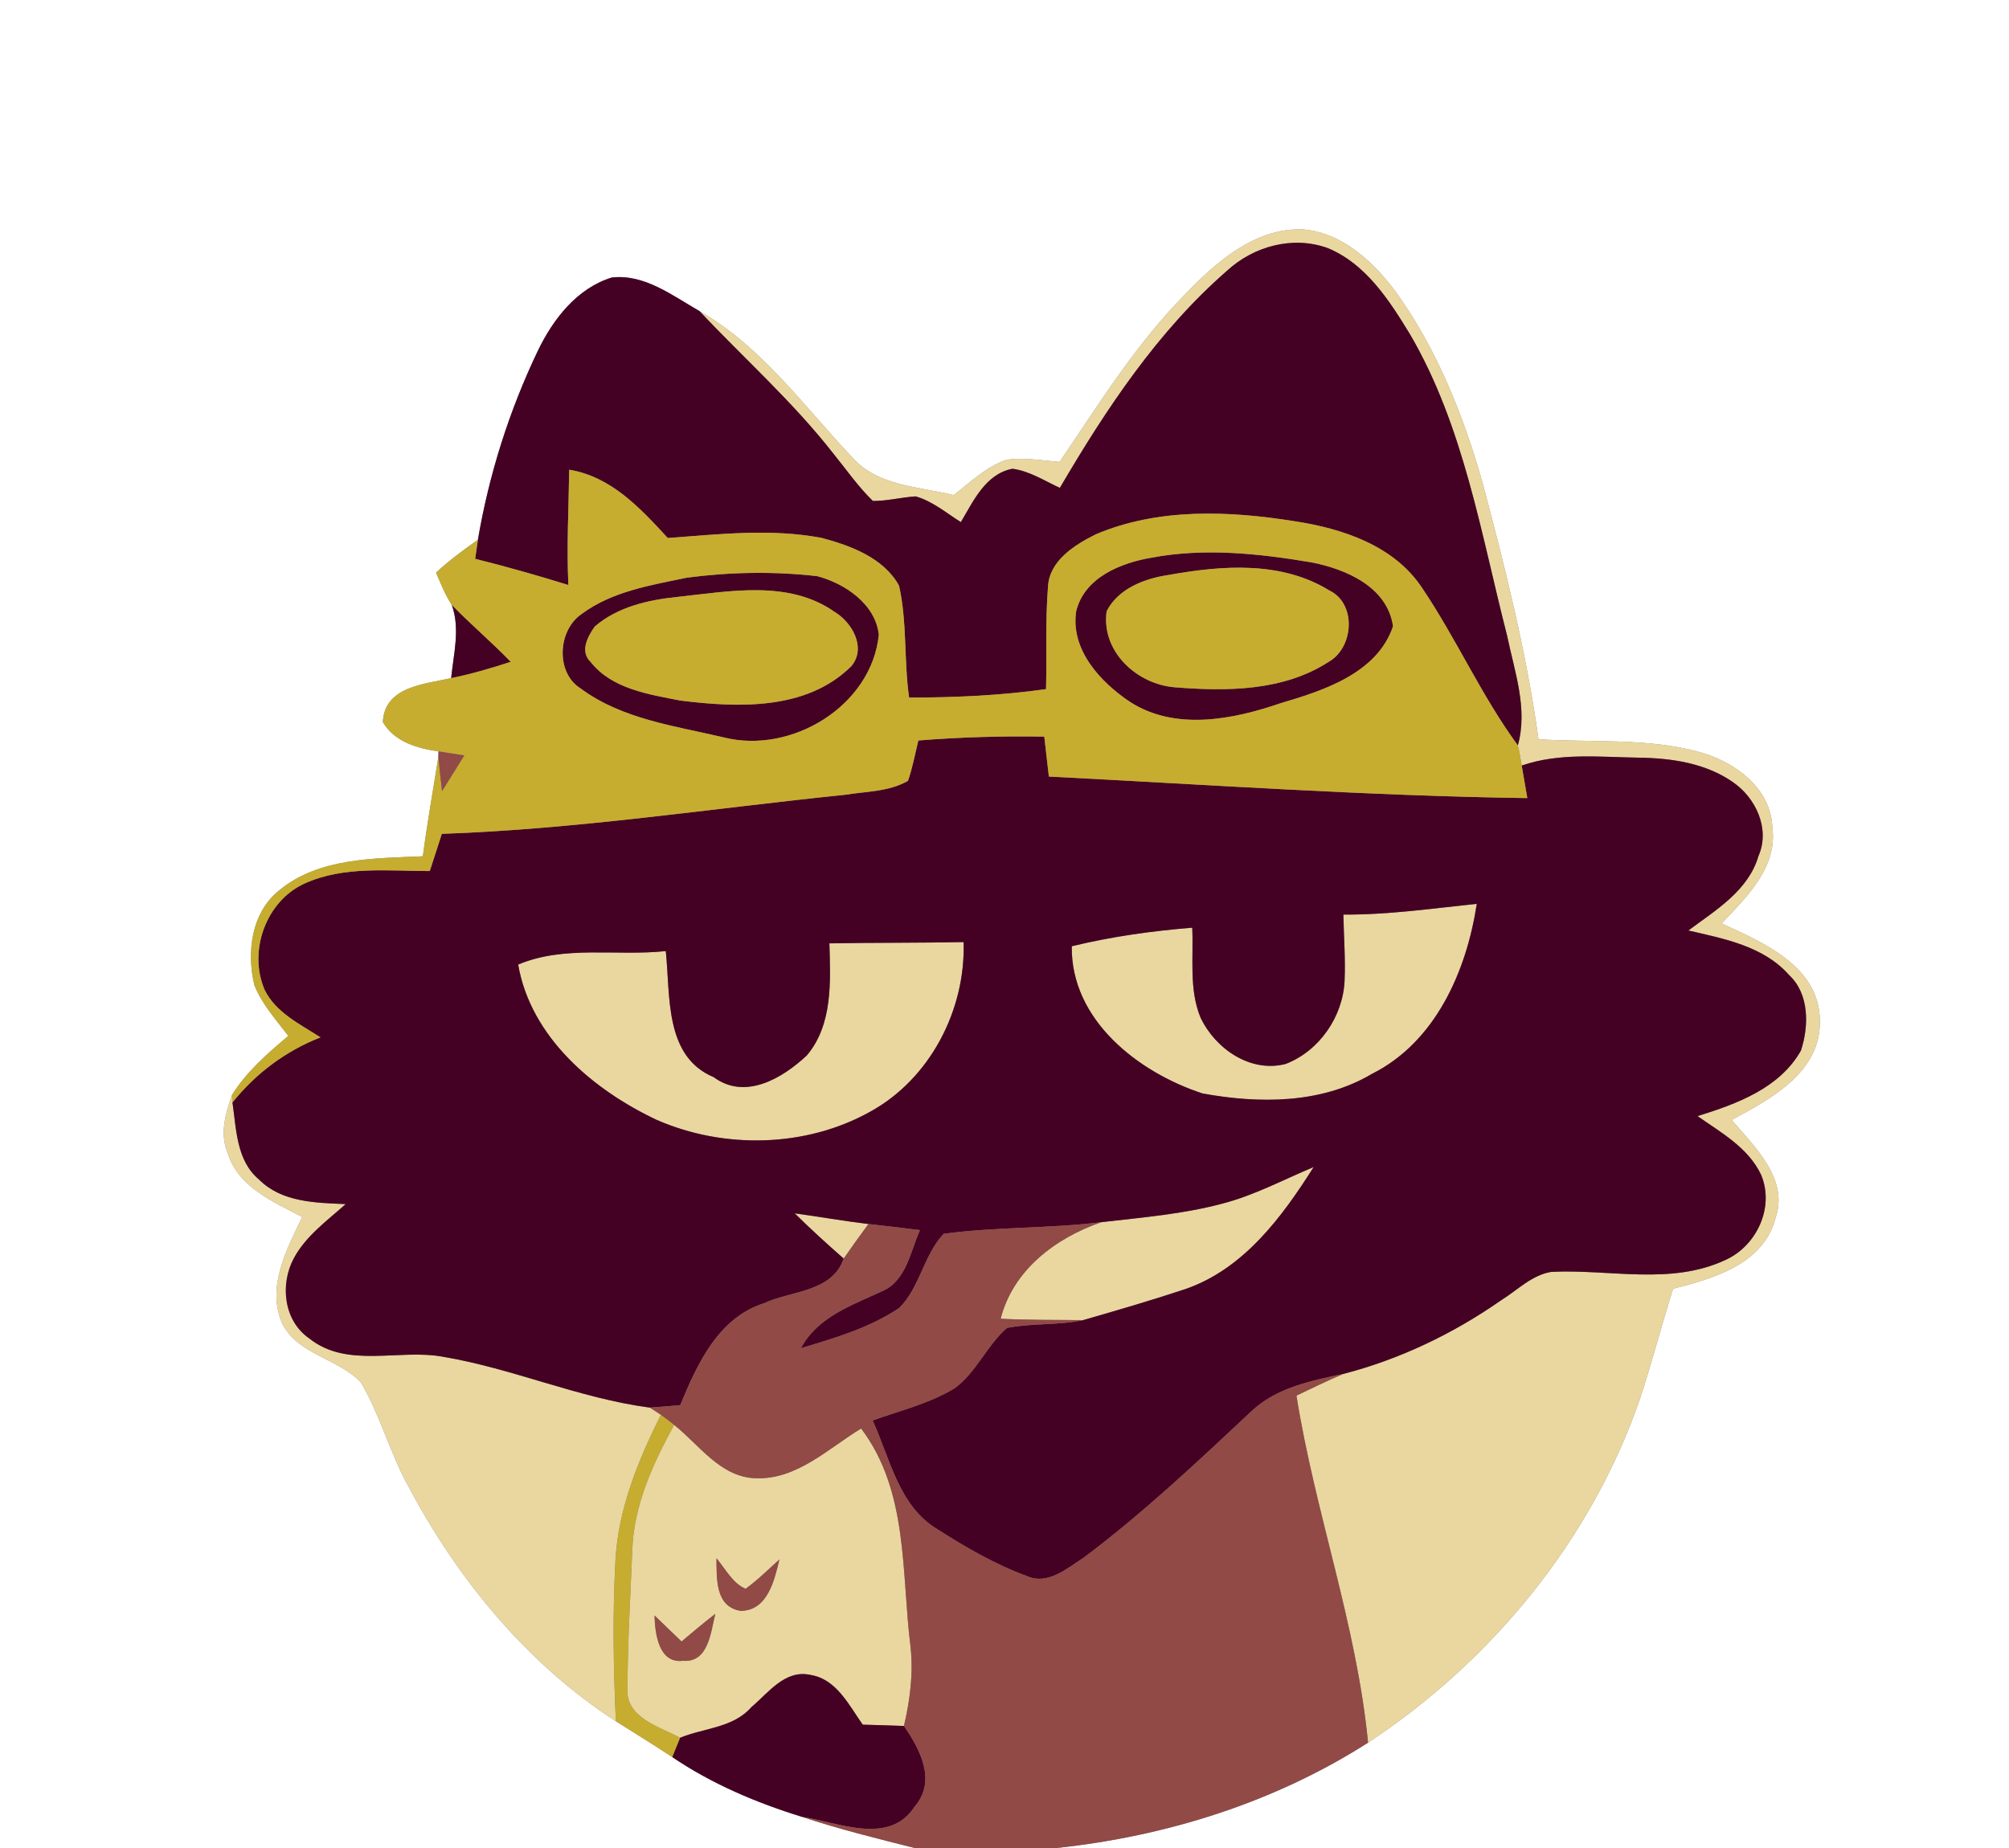 <?xml version="1.0" encoding="UTF-8" ?>
<!DOCTYPE svg PUBLIC "-//W3C//DTD SVG 1.1//EN" "http://www.w3.org/Graphics/SVG/1.1/DTD/svg11.dtd">
<svg width="250pt" height="230pt" viewBox="0 0 250 230" version="1.1" xmlns="http://www.w3.org/2000/svg">
<rect x="0" y="0" width="250" height="230" fill="#808080" stroke="none"/>
<g id="#ffffffff">
<path fill="#ffffff" opacity="1.00" d=" M 0.00 0.00 L 250.00 0.00 L 250.00 230.00 L 131.45 230.00 C 145.13 228.55 158.61 224.33 170.24 216.89 C 185.68 206.70 198.02 191.64 204.08 174.09 C 205.57 169.57 206.76 164.95 208.20 160.40 C 213.21 159.11 219.42 157.35 220.93 151.65 C 222.65 146.75 218.36 142.77 215.49 139.38 C 220.38 136.76 226.63 133.43 226.46 126.99 C 226.40 120.27 219.43 117.32 214.24 114.93 C 217.34 111.65 221.22 107.95 220.55 102.98 C 220.37 98.07 215.88 94.83 211.53 93.61 C 205.00 91.81 198.14 92.43 191.45 92.01 C 189.97 81.27 187.32 70.74 184.54 60.27 C 182.16 51.81 178.84 43.49 173.69 36.32 C 170.87 32.54 166.95 28.89 162.02 28.54 C 156.13 28.41 151.39 32.56 147.55 36.55 C 141.38 42.79 136.75 50.27 131.86 57.49 C 129.66 57.31 127.45 56.91 125.25 57.22 C 122.72 58.09 120.75 60.01 118.68 61.62 C 114.35 60.55 109.22 60.52 106.06 56.93 C 100.04 50.58 94.80 43.14 87.05 38.72 C 83.70 36.81 80.20 34.07 76.13 34.54 C 71.78 35.88 68.81 39.74 66.91 43.70 C 63.36 51.13 60.85 59.07 59.47 67.18 C 57.66 68.45 55.88 69.77 54.26 71.27 C 54.86 72.64 55.39 74.04 56.22 75.29 C 57.29 78.24 56.44 81.39 56.14 84.40 C 52.81 85.15 47.86 85.43 47.64 89.86 C 49.07 92.33 51.93 93.14 54.57 93.52 L 54.55 94.19 C 53.90 98.32 53.16 102.43 52.62 106.57 C 46.56 106.85 39.71 106.73 34.77 110.79 C 31.27 113.57 30.67 118.50 31.65 122.60 C 32.59 124.98 34.35 126.91 35.88 128.93 C 33.27 131.11 30.68 133.38 28.86 136.29 C 28.06 138.58 27.32 141.12 28.33 143.49 C 29.61 147.75 34.02 149.57 37.61 151.47 C 35.66 155.51 33.16 160.17 35.10 164.69 C 37.04 168.62 42.09 169.05 44.91 172.06 C 47.35 176.17 48.53 180.90 50.87 185.08 C 57.00 196.61 65.61 207.10 76.64 214.23 C 78.98 215.71 81.34 217.15 83.65 218.68 C 88.58 222.02 94.14 224.38 99.83 226.13 C 104.43 227.66 109.13 228.82 113.83 230.00 L 0.00 230.00 L 0.00 0.00 Z" />
</g>
<g id="#e9d79fff">
<path fill="#e9d79f" opacity="1.00" d=" M 147.55 36.55 C 151.39 32.56 156.13 28.41 162.02 28.54 C 166.95 28.89 170.87 32.54 173.69 36.32 C 178.84 43.49 182.16 51.81 184.54 60.27 C 187.32 70.74 189.97 81.27 191.45 92.01 C 198.14 92.43 205.00 91.81 211.53 93.61 C 215.88 94.83 220.37 98.07 220.55 102.98 C 221.22 107.95 217.34 111.65 214.24 114.93 C 219.43 117.32 226.40 120.27 226.46 126.99 C 226.63 133.43 220.38 136.76 215.49 139.38 C 218.36 142.77 222.65 146.75 220.93 151.65 C 219.42 157.35 213.21 159.11 208.20 160.40 C 206.76 164.95 205.57 169.57 204.08 174.09 C 198.02 191.64 185.68 206.70 170.24 216.89 C 168.82 202.20 163.64 188.24 161.33 173.70 C 163.26 172.77 165.18 171.84 167.15 171.00 C 174.19 169.18 180.82 166.00 186.77 161.85 C 188.79 160.60 190.60 158.70 193.02 158.30 C 200.22 157.92 207.88 160.01 214.70 156.82 C 218.61 155.07 220.86 150.23 219.14 146.19 C 217.54 142.83 214.17 140.96 211.24 138.91 C 216.10 137.40 221.47 135.44 224.11 130.75 C 225.11 127.69 225.17 123.70 222.62 121.34 C 219.46 117.76 214.54 116.83 210.10 115.81 C 213.50 113.27 217.57 110.86 218.83 106.52 C 220.30 103.18 218.50 99.30 215.65 97.35 C 212.27 94.98 208.03 94.36 203.99 94.30 C 199.11 94.23 194.07 93.65 189.36 95.28 C 189.21 94.44 189.09 93.60 188.88 92.77 C 190.16 88.19 188.46 83.57 187.54 79.10 C 184.28 66.40 182.16 53.07 175.46 41.60 C 172.88 37.38 169.96 32.81 165.18 30.86 C 160.87 29.32 156.01 30.64 152.70 33.69 C 144.06 41.22 137.64 50.91 131.89 60.72 C 129.97 59.84 128.13 58.63 126.00 58.34 C 122.67 58.96 121.13 62.35 119.57 64.98 C 117.75 63.84 116.05 62.38 113.95 61.78 C 112.16 61.89 110.41 62.36 108.62 62.35 C 106.76 60.54 105.28 58.39 103.65 56.39 C 98.66 50.00 92.58 44.61 87.05 38.72 C 94.80 43.14 100.04 50.58 106.06 56.93 C 109.22 60.52 114.35 60.55 118.68 61.62 C 120.75 60.01 122.72 58.09 125.25 57.22 C 127.45 56.91 129.66 57.31 131.86 57.49 C 136.75 50.27 141.38 42.79 147.55 36.55 Z" />
<path fill="#e9d79f" opacity="1.00" d=" M 167.17 113.83 C 172.74 113.86 178.25 113.07 183.77 112.49 C 182.50 120.85 178.64 129.70 170.71 133.66 C 164.39 137.41 156.65 137.37 149.64 136.09 C 141.64 133.47 133.25 126.96 133.37 117.77 C 138.29 116.57 143.32 115.87 148.36 115.46 C 148.54 119.21 147.93 123.16 149.42 126.71 C 151.27 130.54 155.60 133.55 159.98 132.42 C 164.18 130.81 167.12 126.52 167.32 122.06 C 167.44 119.32 167.22 116.57 167.17 113.83 Z" />
<path fill="#e9d79f" opacity="1.00" d=" M 103.21 117.41 C 108.78 117.31 114.34 117.36 119.91 117.25 C 120.18 125.69 115.73 134.30 108.25 138.38 C 100.24 142.84 90.07 143.03 81.72 139.38 C 73.81 135.65 66.05 129.10 64.48 120.05 C 70.24 117.61 76.77 119.03 82.85 118.37 C 83.44 123.85 82.63 131.48 88.81 134.06 C 92.73 136.96 97.35 134.21 100.39 131.37 C 103.65 127.53 103.35 122.13 103.21 117.41 Z" />
<path fill="#e9d79f" opacity="1.00" d=" M 28.33 143.49 C 27.32 141.12 28.06 138.58 28.86 136.29 L 28.93 137.21 C 29.41 140.53 29.42 144.45 32.22 146.79 C 35.06 149.65 39.27 149.70 43.02 149.86 C 40.70 151.93 38.06 153.82 36.56 156.61 C 34.82 159.86 35.30 164.39 38.49 166.58 C 43.20 170.35 49.61 167.86 55.07 168.85 C 63.82 170.31 72.03 174.02 80.87 175.19 C 81.21 175.41 81.90 175.85 82.24 176.08 C 79.42 181.74 76.95 187.75 76.59 194.14 C 76.22 200.83 76.33 207.54 76.64 214.23 C 65.61 207.10 57.00 196.61 50.87 185.08 C 48.53 180.90 47.35 176.17 44.91 172.06 C 42.09 169.05 37.04 168.62 35.10 164.69 C 33.16 160.17 35.66 155.51 37.61 151.47 C 34.02 149.57 29.61 147.75 28.33 143.49 Z" />
<path fill="#e9d79f" opacity="1.00" d=" M 152.19 149.78 C 156.13 148.75 159.73 146.81 163.47 145.25 C 159.54 151.47 154.77 157.92 147.53 160.43 C 143.32 161.83 139.06 163.07 134.79 164.30 C 131.37 164.27 127.94 164.30 124.52 164.13 C 126.07 158.05 131.37 154.07 137.06 152.11 C 142.13 151.52 147.25 151.11 152.19 149.78 Z" />
<path fill="#e9d79f" opacity="1.00" d=" M 98.89 151.01 C 101.95 151.43 105.00 151.97 108.07 152.34 C 107.02 153.76 105.99 155.19 104.99 156.64 C 102.90 154.82 100.86 152.94 98.89 151.01 Z" />
<path fill="#e9d79f" opacity="1.00" d=" M 83.89 177.34 C 87.02 179.83 89.65 183.85 94.03 183.98 C 99.16 184.18 103.05 180.28 107.16 177.79 C 113.08 185.63 112.15 195.77 113.31 204.98 C 113.67 208.28 113.24 211.59 112.49 214.81 C 110.78 214.75 109.07 214.69 107.36 214.65 C 105.65 212.25 104.12 209.01 100.91 208.47 C 97.71 207.72 95.63 210.68 93.49 212.48 C 91.25 215.05 87.60 215.06 84.63 216.28 C 81.99 214.86 77.72 213.76 78.09 209.96 C 78.10 204.30 78.45 198.63 78.68 192.97 C 78.85 187.35 81.25 182.18 83.89 177.34 M 89.16 193.94 C 89.19 196.42 88.97 199.98 92.18 200.49 C 95.53 200.44 96.36 196.69 96.99 194.09 C 95.61 195.33 94.29 196.65 92.78 197.74 C 91.17 197.06 90.26 195.25 89.16 193.94 M 81.45 201.06 C 81.51 203.30 81.95 207.07 85.00 206.70 C 88.18 206.95 88.45 203.09 89.01 200.86 C 87.58 201.96 86.20 203.13 84.81 204.30 C 83.69 203.21 82.56 202.14 81.45 201.06 Z" />
</g>
<g id="#450123ff">
<path fill="#450123" opacity="1.00" d=" M 152.70 33.69 C 156.01 30.64 160.87 29.32 165.18 30.86 C 169.96 32.81 172.88 37.38 175.46 41.60 C 182.16 53.07 184.28 66.40 187.54 79.10 C 188.46 83.57 190.16 88.19 188.88 92.77 C 184.34 86.58 181.24 79.50 176.95 73.15 C 173.46 67.89 167.04 65.77 161.08 64.87 C 152.89 63.56 144.13 63.20 136.34 66.51 C 133.71 67.83 130.55 69.80 130.41 73.07 C 130.07 77.30 130.28 81.54 130.17 85.77 C 124.53 86.56 118.83 86.82 113.13 86.82 C 112.47 82.21 112.90 77.45 111.88 72.90 C 109.98 69.44 105.89 67.92 102.26 66.95 C 95.94 65.75 89.46 66.49 83.10 66.96 C 79.69 63.26 76.07 59.32 70.83 58.46 C 70.77 63.25 70.50 68.03 70.73 72.81 C 66.89 71.62 63.03 70.52 59.13 69.55 C 59.22 68.96 59.39 67.78 59.47 67.18 C 60.85 59.07 63.36 51.13 66.91 43.70 C 68.81 39.74 71.78 35.88 76.13 34.54 C 80.20 34.07 83.70 36.81 87.05 38.72 C 92.58 44.61 98.66 50.00 103.65 56.39 C 105.28 58.39 106.76 60.54 108.62 62.35 C 110.41 62.36 112.16 61.89 113.95 61.78 C 116.05 62.38 117.75 63.84 119.57 64.98 C 121.13 62.35 122.67 58.96 126.00 58.34 C 128.13 58.63 129.97 59.84 131.89 60.72 C 137.64 50.91 144.06 41.22 152.70 33.69 Z" />
<path fill="#450123" opacity="1.00" d=" M 143.34 69.40 C 149.90 68.17 156.66 68.89 163.19 69.99 C 167.50 70.83 172.65 73.04 173.35 77.95 C 171.38 83.77 164.77 85.93 159.42 87.50 C 153.45 89.55 146.29 91.00 140.62 87.36 C 136.93 84.89 133.19 80.86 133.92 76.07 C 134.95 71.86 139.48 70.05 143.34 69.40 M 145.36 71.57 C 142.40 72.01 139.14 73.26 137.71 76.08 C 137.01 81.08 141.47 85.16 146.19 85.54 C 152.67 86.06 159.71 86.03 165.36 82.36 C 168.46 80.59 168.84 75.14 165.43 73.49 C 159.40 69.78 152.03 70.37 145.36 71.57 Z" />
<path fill="#450123" opacity="1.00" d=" M 85.52 71.89 C 90.87 71.19 96.34 71.09 101.70 71.71 C 105.16 72.62 108.96 75.20 109.36 79.01 C 108.45 87.88 98.47 93.92 90.03 91.77 C 83.99 90.35 77.42 89.50 72.30 85.72 C 69.10 83.75 69.39 78.44 72.39 76.41 C 76.18 73.59 81.01 72.83 85.52 71.89 M 84.31 74.29 C 80.67 74.66 76.84 75.53 74.01 77.98 C 73.11 79.25 72.13 81.09 73.51 82.40 C 76.14 85.74 80.73 86.42 84.66 87.19 C 91.86 88.09 100.38 88.43 105.94 82.91 C 107.85 80.64 106.05 77.47 103.85 76.15 C 98.14 72.14 90.77 73.60 84.31 74.29 Z" />
<path fill="#450123" opacity="1.00" d=" M 56.22 75.29 C 58.59 77.72 61.19 79.93 63.56 82.37 C 61.12 83.16 58.66 83.89 56.14 84.40 C 56.44 81.39 57.29 78.24 56.22 75.29 Z" />
<path fill="#450123" opacity="1.00" d=" M 114.28 92.16 C 119.49 91.74 124.72 91.59 129.95 91.68 C 130.14 93.33 130.33 94.99 130.52 96.65 C 150.36 97.66 170.19 99.05 190.06 99.33 C 189.88 98.32 189.54 96.29 189.36 95.28 C 194.07 93.65 199.11 94.23 203.99 94.30 C 208.03 94.36 212.27 94.98 215.65 97.35 C 218.50 99.30 220.30 103.18 218.83 106.52 C 217.57 110.86 213.50 113.27 210.10 115.81 C 214.54 116.83 219.46 117.76 222.62 121.34 C 225.17 123.70 225.11 127.69 224.11 130.75 C 221.47 135.44 216.10 137.40 211.24 138.91 C 214.17 140.96 217.54 142.83 219.14 146.19 C 220.86 150.23 218.61 155.07 214.70 156.82 C 207.88 160.01 200.22 157.92 193.02 158.30 C 190.60 158.70 188.79 160.60 186.77 161.85 C 180.82 166.00 174.19 169.18 167.15 171.00 C 163.11 171.85 158.81 172.72 155.70 175.67 C 148.97 181.98 142.24 188.33 134.85 193.87 C 132.78 195.20 130.38 197.33 127.77 196.15 C 123.83 194.71 120.17 192.58 116.65 190.33 C 111.84 187.45 110.76 181.53 108.59 176.79 C 112.03 175.55 115.67 174.68 118.82 172.76 C 121.52 170.77 122.79 167.46 125.31 165.27 C 128.43 164.65 131.68 164.97 134.79 164.30 C 139.06 163.07 143.32 161.83 147.53 160.43 C 154.77 157.92 159.54 151.47 163.47 145.25 C 159.73 146.81 156.13 148.75 152.19 149.78 C 147.25 151.11 142.13 151.52 137.06 152.11 C 130.54 152.92 123.93 152.68 117.43 153.56 C 114.93 156.22 114.49 160.22 111.90 162.79 C 108.22 165.27 103.87 166.54 99.66 167.80 C 101.76 163.87 106.00 162.47 109.77 160.70 C 112.80 159.41 113.26 155.77 114.48 153.10 C 112.35 152.82 110.21 152.59 108.07 152.34 C 105.00 151.97 101.95 151.43 98.89 151.01 C 100.86 152.94 102.90 154.82 104.99 156.64 C 103.55 160.85 98.47 160.62 95.05 162.21 C 89.37 164.02 86.74 169.81 84.65 174.88 C 83.39 175.00 82.13 175.10 80.87 175.19 C 72.03 174.02 63.82 170.31 55.07 168.85 C 49.61 167.86 43.20 170.35 38.49 166.58 C 35.30 164.39 34.82 159.86 36.56 156.61 C 38.06 153.82 40.70 151.93 43.02 149.86 C 39.27 149.70 35.06 149.65 32.22 146.79 C 29.42 144.45 29.41 140.53 28.93 137.21 C 31.82 133.60 35.56 130.80 39.88 129.11 C 37.34 127.46 34.32 126.04 32.93 123.19 C 30.86 118.39 33.09 112.12 37.93 109.95 C 42.80 107.75 48.29 108.41 53.48 108.41 C 54.00 106.87 54.47 105.32 54.98 103.78 C 71.79 103.20 88.44 100.63 105.15 98.92 C 107.78 98.49 110.62 98.55 112.99 97.18 C 113.56 95.55 113.87 93.84 114.28 92.16 M 167.17 113.83 C 167.22 116.57 167.44 119.32 167.32 122.06 C 167.12 126.52 164.18 130.81 159.98 132.42 C 155.60 133.55 151.27 130.54 149.42 126.71 C 147.93 123.16 148.54 119.21 148.36 115.46 C 143.32 115.87 138.29 116.57 133.37 117.77 C 133.25 126.96 141.64 133.47 149.64 136.09 C 156.65 137.37 164.39 137.41 170.71 133.66 C 178.64 129.70 182.50 120.85 183.77 112.49 C 178.25 113.07 172.74 113.86 167.17 113.83 M 103.21 117.41 C 103.35 122.13 103.65 127.53 100.39 131.37 C 97.35 134.21 92.73 136.96 88.81 134.06 C 82.63 131.48 83.44 123.85 82.85 118.37 C 76.77 119.03 70.24 117.61 64.48 120.05 C 66.05 129.10 73.81 135.65 81.72 139.38 C 90.07 143.03 100.24 142.84 108.25 138.38 C 115.73 134.30 120.18 125.69 119.91 117.25 C 114.34 117.36 108.78 117.31 103.21 117.41 Z" />
<path fill="#450123" opacity="1.00" d=" M 93.49 212.48 C 95.63 210.68 97.71 207.72 100.91 208.47 C 104.12 209.01 105.65 212.25 107.36 214.65 C 109.07 214.69 110.78 214.75 112.49 214.81 C 114.50 217.74 116.59 221.64 113.81 224.86 C 110.66 229.73 104.34 226.81 99.83 226.13 C 94.14 224.38 88.58 222.02 83.65 218.68 C 83.89 218.08 84.38 216.88 84.63 216.28 C 87.60 215.06 91.25 215.05 93.49 212.48 Z" />
</g>
<g id="#c6ad30ff">
<path fill="#c6ad30" opacity="1.00" d=" M 70.83 58.46 C 76.07 59.32 79.69 63.26 83.10 66.96 C 89.46 66.49 95.94 65.75 102.26 66.95 C 105.89 67.92 109.98 69.44 111.88 72.90 C 112.90 77.45 112.47 82.21 113.13 86.82 C 118.83 86.82 124.53 86.56 130.17 85.77 C 130.28 81.54 130.07 77.30 130.41 73.07 C 130.55 69.80 133.71 67.83 136.34 66.51 C 144.13 63.20 152.89 63.56 161.08 64.87 C 167.04 65.77 173.46 67.89 176.95 73.15 C 181.24 79.50 184.34 86.58 188.88 92.77 C 189.09 93.60 189.21 94.44 189.36 95.28 C 189.54 96.29 189.88 98.32 190.06 99.33 C 170.19 99.05 150.36 97.66 130.52 96.65 C 130.33 94.99 130.14 93.33 129.95 91.68 C 124.72 91.59 119.49 91.74 114.28 92.16 C 113.87 93.84 113.56 95.55 112.99 97.18 C 110.62 98.55 107.78 98.49 105.15 98.92 C 88.44 100.63 71.79 103.20 54.98 103.78 C 54.47 105.32 54.00 106.87 53.48 108.41 C 48.29 108.41 42.80 107.75 37.93 109.95 C 33.09 112.12 30.86 118.39 32.93 123.19 C 34.32 126.04 37.34 127.46 39.88 129.11 C 35.56 130.80 31.82 133.60 28.93 137.21 L 28.86 136.29 C 30.68 133.38 33.27 131.11 35.88 128.93 C 34.35 126.91 32.59 124.98 31.65 122.60 C 30.67 118.50 31.27 113.57 34.77 110.79 C 39.71 106.73 46.56 106.85 52.62 106.57 C 53.16 102.43 53.90 98.32 54.55 94.19 C 54.68 95.62 54.84 97.04 55.01 98.46 C 55.93 96.98 56.86 95.50 57.78 94.02 C 56.98 93.89 55.38 93.64 54.57 93.52 C 51.93 93.14 49.07 92.33 47.64 89.86 C 47.86 85.43 52.81 85.15 56.14 84.40 C 58.66 83.89 61.12 83.16 63.56 82.37 C 61.19 79.93 58.59 77.72 56.22 75.29 C 55.39 74.04 54.86 72.64 54.26 71.27 C 55.88 69.77 57.66 68.45 59.47 67.18 C 59.39 67.78 59.22 68.96 59.13 69.55 C 63.03 70.52 66.89 71.62 70.73 72.81 C 70.50 68.03 70.77 63.25 70.83 58.46 M 143.34 69.40 C 139.48 70.05 134.95 71.86 133.92 76.07 C 133.19 80.86 136.93 84.89 140.62 87.36 C 146.29 91.00 153.45 89.55 159.42 87.50 C 164.77 85.93 171.38 83.77 173.35 77.95 C 172.65 73.04 167.50 70.83 163.19 69.99 C 156.66 68.89 149.90 68.17 143.34 69.40 M 85.52 71.89 C 81.01 72.83 76.18 73.59 72.39 76.41 C 69.39 78.44 69.10 83.75 72.30 85.72 C 77.42 89.50 83.99 90.35 90.03 91.77 C 98.47 93.92 108.45 87.88 109.36 79.01 C 108.96 75.20 105.16 72.62 101.70 71.71 C 96.34 71.09 90.87 71.19 85.52 71.89 Z" />
<path fill="#c6ad30" opacity="1.00" d=" M 145.36 71.57 C 152.03 70.37 159.40 69.78 165.43 73.49 C 168.84 75.14 168.46 80.59 165.36 82.36 C 159.71 86.03 152.67 86.06 146.19 85.54 C 141.47 85.16 137.01 81.08 137.71 76.08 C 139.14 73.26 142.40 72.01 145.36 71.57 Z" />
<path fill="#c6ad30" opacity="1.00" d=" M 84.31 74.29 C 90.77 73.60 98.14 72.14 103.85 76.15 C 106.05 77.47 107.85 80.64 105.94 82.91 C 100.38 88.43 91.86 88.09 84.66 87.19 C 80.73 86.42 76.14 85.74 73.51 82.40 C 72.13 81.09 73.11 79.25 74.01 77.98 C 76.84 75.53 80.67 74.66 84.31 74.29 Z" />
<path fill="#c6ad30" opacity="1.00" d=" M 82.24 176.08 C 82.80 176.48 83.35 176.90 83.89 177.34 C 81.25 182.18 78.85 187.35 78.68 192.97 C 78.45 198.63 78.10 204.30 78.09 209.96 C 77.72 213.76 81.99 214.86 84.63 216.28 C 84.38 216.88 83.89 218.08 83.65 218.68 C 81.34 217.15 78.98 215.71 76.64 214.23 C 76.33 207.54 76.22 200.83 76.59 194.14 C 76.95 187.75 79.42 181.74 82.24 176.08 Z" />
</g>
<g id="#914a46ff">
<path fill="#914a46" opacity="1.00" d=" M 54.57 93.52 C 55.38 93.64 56.98 93.89 57.78 94.02 C 56.86 95.50 55.93 96.98 55.01 98.46 C 54.84 97.04 54.68 95.62 54.55 94.19 L 54.57 93.52 Z" />
<path fill="#914a46" opacity="1.00" d=" M 108.07 152.34 C 110.21 152.59 112.35 152.82 114.48 153.10 C 113.26 155.77 112.80 159.41 109.77 160.70 C 106.00 162.47 101.76 163.87 99.66 167.80 C 103.87 166.54 108.22 165.27 111.90 162.79 C 114.49 160.22 114.93 156.22 117.43 153.56 C 123.93 152.68 130.54 152.92 137.06 152.11 C 131.37 154.07 126.07 158.05 124.52 164.13 C 127.94 164.30 131.37 164.27 134.79 164.30 C 131.68 164.97 128.43 164.65 125.31 165.27 C 122.79 167.46 121.52 170.77 118.82 172.76 C 115.67 174.68 112.03 175.55 108.59 176.79 C 110.76 181.53 111.84 187.45 116.65 190.33 C 120.17 192.58 123.83 194.71 127.77 196.15 C 130.38 197.33 132.78 195.20 134.85 193.87 C 142.24 188.33 148.97 181.98 155.70 175.67 C 158.81 172.72 163.11 171.85 167.15 171.00 C 165.18 171.84 163.26 172.77 161.33 173.70 C 163.64 188.24 168.82 202.20 170.24 216.89 C 158.61 224.33 145.13 228.55 131.45 230.00 L 113.83 230.00 C 109.13 228.82 104.43 227.66 99.83 226.13 C 104.34 226.81 110.66 229.73 113.81 224.86 C 116.59 221.64 114.50 217.74 112.49 214.81 C 113.24 211.59 113.67 208.28 113.31 204.98 C 112.15 195.77 113.08 185.63 107.16 177.79 C 103.05 180.28 99.16 184.18 94.03 183.98 C 89.65 183.85 87.02 179.83 83.89 177.34 C 83.35 176.90 82.80 176.48 82.24 176.08 C 81.90 175.85 81.21 175.41 80.87 175.19 C 82.13 175.10 83.39 175.00 84.65 174.88 C 86.74 169.81 89.37 164.02 95.05 162.21 C 98.47 160.62 103.55 160.85 104.99 156.64 C 105.99 155.19 107.02 153.76 108.07 152.34 Z" />
<path fill="#914a46" opacity="1.00" d=" M 89.16 193.94 C 90.26 195.25 91.17 197.06 92.78 197.74 C 94.29 196.65 95.61 195.33 96.99 194.09 C 96.36 196.69 95.53 200.44 92.18 200.49 C 88.97 199.98 89.19 196.42 89.16 193.94 Z" />
<path fill="#914a46" opacity="1.00" d=" M 81.45 201.06 C 82.56 202.14 83.69 203.21 84.81 204.30 C 86.20 203.13 87.58 201.96 89.01 200.86 C 88.45 203.09 88.18 206.95 85.00 206.70 C 81.95 207.07 81.51 203.30 81.45 201.06 Z" />
</g>
</svg>
